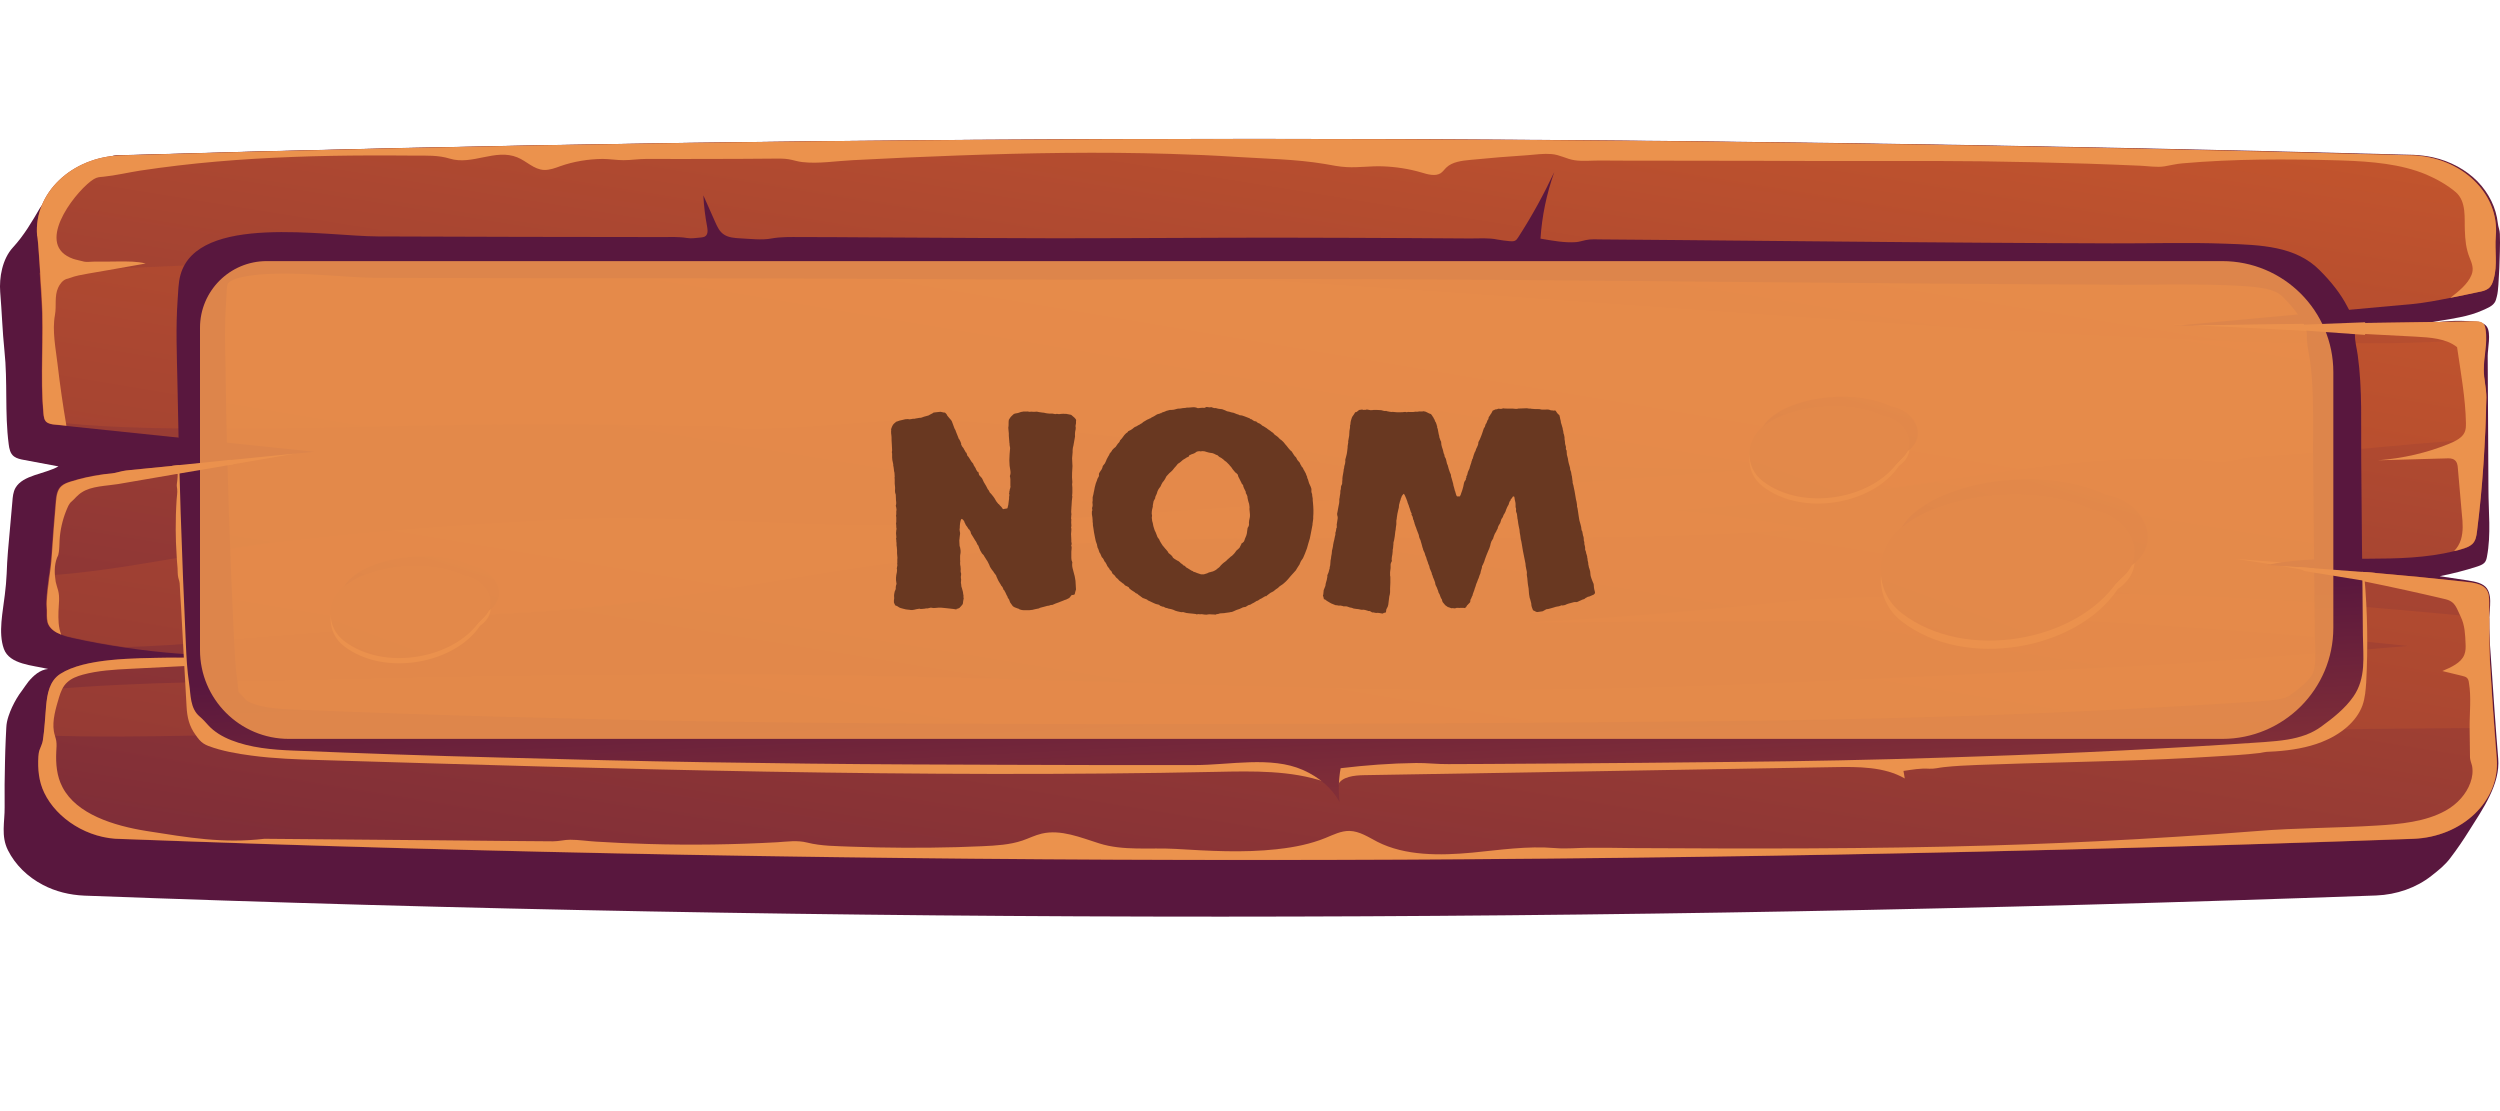<svg fill="none" height="100" viewBox="0 0 225 75" width="225" xmlns="http://www.w3.org/2000/svg" xmlns:xlink="http://www.w3.org/1999/xlink"><linearGradient id="a"><stop offset="0" stop-color="#cf5c2b"/><stop offset="1" stop-color="#59173e"/></linearGradient><linearGradient id="b" gradientUnits="userSpaceOnUse" x1="172.526" x2="142.992" xlink:href="#a" y1="-103.532" y2="-10.511"/><linearGradient id="c" gradientUnits="userSpaceOnUse" x1="128.036" x2="101.745" xlink:href="#a" y1="-30.926" y2="131.362"/><linearGradient id="d" gradientUnits="userSpaceOnUse" x1="127.458" x2="93.724" xlink:href="#a" y1="-25.929" y2="175.696"/><linearGradient id="e" gradientUnits="userSpaceOnUse" x1="118.329" x2="116.111" xlink:href="#a" y1="88.101" y2="44.141"/><linearGradient id="f" gradientUnits="userSpaceOnUse" x1="190.584" x2="181.148" xlink:href="#a" y1="16.564" y2="46.086"/><linearGradient id="g" gradientUnits="userSpaceOnUse" x1="232.5" x2="150.297" xlink:href="#a" y1="-64.933" y2="158.312"/><linearGradient id="h" gradientUnits="userSpaceOnUse" x1="170.889" x2="164.937" xlink:href="#a" y1="14.318" y2="32.939"/><linearGradient id="i" gradientUnits="userSpaceOnUse" x1="197.327" x2="145.477" xlink:href="#a" y1="-37.086" y2="103.724"/><linearGradient id="j" gradientUnits="userSpaceOnUse" x1="43.193" x2="37.241" xlink:href="#a" y1="28.686" y2="47.307"/><linearGradient id="k" gradientUnits="userSpaceOnUse" x1="69.631" x2="17.782" xlink:href="#a" y1="-22.718" y2="118.093"/><path d="m224.838 55.761c-.116-1.446-.232-2.892-.332-4.338-.099-1.517-.215-3.048-.315-4.565-.066-1.035-.166-2.141-.199-3.218-.033-.893.398-2.368-.166-3.176-.332-.482-1.062-.624-1.709-.723-.846-.128-1.692-.255-2.538-.383 1.144-.227 2.256-.51 3.351-.865.249-.085.498-.17.664-.34.149-.156.199-.369.232-.553.382-1.985.133-4.083.133-6.096-.017-2.041-.017-4.097-.033-6.138-.017-1.942-.017-3.898-.033-5.841 0-.638.315-2.041-.067-2.608-.299-.468-1.012-.44-1.559-.496-.565-.057-1.129-.057-1.693-.028-.846.043-1.676.156-2.505.269 1.095-.255 2.223-.383 3.318-.61.714-.142 1.41-.34 2.074-.638.398-.184.83-.34 1.062-.695.1-.142.133-.326.182-.496.1-.354.117-.723.15-1.092.066-1.006.116-2.013.133-3.034.016-.51.016-1.021 0-1.531 0-.326-.15-.638-.183-.978-.149-1.375-.796-2.694-1.825-3.757-1.029-1.049-2.439-1.815-3.999-2.169-.58-.128-1.161-.198-1.758-.227-70.151-1.885-138.907-1.956-206.171.028-.265.014-.547-.014-.813.043-.265.071-.531.156-.813.241-.548.17-1.095.34-1.626.567-1.029.425-1.991.992-2.655 1.786-.382.468-.647.992-.996 1.46-.183.241-.415.425-.564.68-.713 1.219-1.427 2.453-2.422 3.53-.962 1.049-1.244 2.722-1.145 4.012.149 1.758.199 3.53.382 5.288.299 2.793.017 5.586.382 8.407.05.397.133.851.481 1.106.249.184.581.255.896.312 1.029.199 2.074.383 3.103.581-1.278.709-3.186.765-3.866 1.928-.216.383-.249.808-.282 1.233-.116 1.503-.282 2.991-.398 4.48-.05.666-.1 1.347-.116 2.013-.033.638-.083 1.262-.166 1.9-.166 1.488-.614 3.417-.083 4.877.514 1.403 2.572 1.46 3.982 1.8-.747.071-1.311.595-1.759 1.12-.216.269-.382.539-.581.808-.183.241-.348.482-.498.737-.299.51-.548 1.035-.73 1.588-.116.369-.183.652-.199 1.035-.017.34-.033.68-.05 1.021-.033.68-.05 1.361-.066 2.042-.033 1.361-.05 2.722-.033 4.083.017 1.318-.348 2.594.299 3.884.647 1.29 1.759 2.396 3.152 3.119 1.128.595 2.406.907 3.733.964 67.645 2.538 136.418 2.509 206.253-.014 1.842-.071 3.617-.695 4.978-1.772.647-.51 1.228-.964 1.709-1.616.597-.78 1.145-1.588 1.659-2.41 1.261-1.999 2.837-4.225 2.638-6.535z" fill="url(#b)"/><path d="m217.173 63.006c-69.852 2.509-138.608 2.552-206.253.014-3.003 0-5.807-1.843-6.935-4.154-.498-1.035-.597-2.155-.531-3.261.017-.198.033-.383.1-.581.1-.298.265-.553.299-.865.017-.17.05-.312.066-.482.116-.879.149-1.772.232-2.651.05-.496.116-1.006.282-1.488.183-.553.481-1.049.996-1.389 2.223-1.432 6.587-1.403 9.822-1.46.63-.014 1.211-.028 1.742-.057 1.41-.071 2.821-.099 4.231-.099-3.352-.014-6.686-.255-9.988-.751-1.56-.227-3.119-.51-4.662-.851-.365-.071-.763-.184-1.112-.326-.481-.184-.896-.454-1.112-.851-.183-.34-.166-.737-.166-1.092.017-.354-.05-.723-.017-1.077.033-.765.149-1.503.232-2.254.083-.61.166-1.219.216-1.843.116-1.63.232-3.261.382-4.891.05-.496.116-1.035.514-1.375.249-.213.564-.312.879-.411.863-.269 1.742-.468 2.638-.596.465-.071.929-.071 1.327-.156.481-.128.846-.213 1.361-.255 4.928-.496 9.856-.978 14.8-1.474.581-.057 1.178-.113 1.775-.17-7.433-.766-14.883-1.56-22.316-2.325-.332-.043-.647-.071-.979-.099-.299-.028-.614-.071-.813-.255-.017-.014-.033-.028-.05-.043-.149-.17-.166-.369-.199-.581-.332-3.431.05-6.975-.183-10.448-.017-.199-.083-1.163-.149-2.268-.083-1.602-.216-3.431-.265-3.431-.315-3.813 3.103-7.102 7.582-7.23 67.247-1.999 136.003-1.928 206.103 0 4.497.128 7.948 3.431 7.599 7.273-.116 1.304.183 2.566-.199 3.884-.083.312-.199.624-.481.836-.249.184-.581.255-.896.312-.846.17-1.692.354-2.538.524-1.129.227-2.24.44-3.385.553-6.77.61-13.506 1.233-20.259 1.857-.182.014-.365.028-.547.043-.216.014-.432.043-.647.057.547-.014 1.078-.014 1.609-.014 8.462-.128 16.94-.241 25.419-.369.232 0 .498 0 .68.128.216.142.266.383.299.61.05.312.05.61.05.893-.017.921-.2 1.8-.2 2.736 0 .822.233 1.63.233 2.481-.017 1.219-.067 2.438-.116 3.672-.133 2.779-.365 5.6-.714 8.392-.05.411-.116.836-.431 1.134-.249.227-.614.354-.963.454-.215.071-.431.128-.663.17-4.978 1.219-10.42.255-15.53 1.006-.332.043-.68.099-.996.17-.116.014-.232.043-.332.071.415.028.83.043 1.245.085 5.591.34 11.166.822 16.724 1.432.647.071 1.377.17 1.759.624.299.34.299.808.299 1.233v1.403c0 1.418 0 2.835.083 4.253.099 1.871.232 3.743.381 5.628.067.921.133 1.843.216 2.75.299 3.799-3.103 7.074-7.549 7.244z" fill="url(#c)"/><path d="m223.76 23.297c-.017 1.219-.067 2.438-.116 3.672-2.871.227-5.675.411-8.429.68-.647.057-1.278.113-1.925.184-2.372.213-4.745.411-7.118.581-1.178.085-2.372.17-3.567.255-.763.057-1.443.312-2.173.383-1.029.099-2.157-.128-3.203-.184-1.161-.057-2.323-.085-3.484-.071-2.323.028-4.662.17-6.969.397-4.645.454-9.225 1.205-13.837 1.857-7.383 1.049-14.8 1.857-22.266 2.382 4.065.34 8.096.907 12.062 1.687-1.493.099-2.987.199-4.48.269-4.745.255-9.49.383-14.236.454-4.745.071-9.507.071-14.252.057-4.745 0-9.507-.014-14.252.014-4.746.043-9.491.128-14.236.312-2.373.099-4.745.213-7.101.369-.597.043-1.178.085-1.775.128-.713.057-1.41.227-2.14.298-5.658.567-11.316 1.276-16.907 2.212-8.694 1.46-17.438 2.892-26.282 3.402-1.593.085-3.202.17-4.795.255-7.616 1.304-15.845 1.574-23.311 2.353-2.539.269-5.127.411-7.715.496-1.56-.227-3.119-.51-4.662-.851-.365-.071-.763-.184-1.112-.326-.481-.184-.896-.454-1.112-.851-.183-.34-.166-.737-.166-1.092.017-.354-.05-.723-.017-1.077.033-.765.149-1.503.232-2.254 6.836-.482 13.854-2.169 20.425-2.991 8.445-1.035 17.056-1.645 25.568-2.056 9.64-.454 19.263.524 28.87.524 8.91 0 17.786-.666 26.646-1.276 17.273-1.191 34.511-2.424 51.75-3.7-3.749-.057-7.499-.142-11.249-.255-4.778-.142-9.557-.326-14.335-.539-1.112-.043-2.257-.17-3.352-.071-1.145.113-2.306.142-3.451.128-2.273-.028-4.546-.269-6.753-.737-1.294-.269-2.588-.624-3.899-.822-2.223-.326-4.496-.227-6.769-.255-8.445-.099-16.758-1.999-25.203-1.928-2.223.014-4.43.17-6.637.34-2.34.184-4.696.368-7.051.425-1.045.028-2.124.085-3.136-.113-.78-.156-1.676-.085-2.472-.099-1.427-.028-2.854-.057-4.281-.085-2.854-.057-5.708-.085-8.578-.099-10.834-.043-21.636.468-32.47.397-4.612-.028-9.325-.113-13.887-.68-.017-.014-.033-.028-.05-.043-.149-.17-.166-.368-.199-.581-.332-3.431.05-6.975-.183-10.448-.017-.198-.083-1.162-.149-2.268 5.525-.411 11.083-.51 16.608-.851 10.818-.68 21.636-.978 32.503-.936 21.52.085 42.989 1.262 64.443 2.651 21.47 1.389 42.89 3.105 64.36 4.409 10.851.652 21.718 1.063 32.586 1.063 3.186 0 6.405-.17 9.623-.369-.016.921-.199 1.8-.199 2.736.05.893.282 1.701.266 2.538zm.348 24.086c-.083-1.418-.083-2.835-.083-4.253-6.852-.638-13.721-1.29-20.607-1.701-11.813-.695-23.693-.581-35.523-.17-2.456.085-4.878.142-7.317.397-1.178.128-2.356.255-3.534.369-4.729.482-9.457.865-14.203 1.177-1.841.114-3.7.227-5.558.326 4.795-.028 9.59-.057 14.385-.085 4.795-.028 9.59-.057 14.385-.085 2.39-.014 4.795-.028 7.185-.043 1.194-.014 2.389-.014 3.6-.028.498 0 1.029.028 1.526-.071.299-.057.598-.156.896-.199 1.079-.142 2.273.043 3.352.099 1.195.057 2.373.113 3.567.17 2.373.128 4.762.269 7.135.411 3.749.241 7.483.51 11.216.794 4.081.312 8.13.723 12.195 1.148-9.225.751-18.434 1.531-27.675 1.97-21.271 1.007-42.542 2.268-63.846 1.9-21.005-.34-41.961-1.375-62.982-1.304-11.083.028-22.15.184-33.2.468-8.163.198-16.426.17-24.572.879-.166.468-.232.992-.282 1.488-.083.879-.116 1.772-.232 2.651 9.076.312 18.251-.213 27.31-.227 11.067-.014 22.134.071 33.2.298 20.972.425 41.927 1.418 62.883 1.73 21.337.326 42.624-.978 63.912-1.9 10.983-.468 22.034-.482 33.017-.581h.233c-.15-1.885-.282-3.743-.382-5.628z" fill="url(#d)"/><g fill="#eb924d"><path d="m5.262 42.52c-.017.709-.017 1.432.249 2.098-.481-.184-.896-.454-1.112-.851-.183-.34-.166-.737-.166-1.092.017-.354-.05-.723-.017-1.077.066-1.375.365-2.722.448-4.097.116-1.63.232-3.261.382-4.891.05-.496.116-1.035.514-1.375.249-.213.564-.312.879-.411.863-.269 1.742-.468 2.638-.595.415-.085.879-.085 1.278-.17.481-.128.846-.213 1.361-.255 4.928-.496 9.856-.978 14.8-1.474-5.293.921-10.585 1.815-15.895 2.736-1.029.17-2.406.17-3.269.751-.183.113-.332.255-.481.397-.133.128-.249.269-.398.397-.282.213-.382.553-.514.851-.348.865-.548 1.772-.597 2.679-.017.34-.017.695-.066 1.035-.017.085-.033.17-.05.255-.017.099-.083.17-.116.269-.265.695-.232 1.46-.116 2.169.05.255.149.51.216.766.166.61.05 1.262.033 1.885z"/><path d="m196.333 16.776c-.298-.014-.597-.028-.896-.043h1.427c-.166 0-.348.028-.531.043z"/><path d="m201.211 37.8c1.377.113 2.755.227 4.132.312-.332.043-.681.099-.996.17-1.062-.17-2.124-.34-3.136-.482z"/><path d="m221.487 36.056c.215-.737.166-1.503.083-2.254-.117-1.389-.249-2.793-.365-4.182-.017-.269-.067-.567-.316-.737-.199-.142-.481-.142-.73-.128-2.057.057-4.098.113-6.122.17 2.207-.17 4.397-.666 6.388-1.488.58-.241 1.178-.539 1.393-1.035.117-.255.117-.539.117-.822-.034-2.197-.482-4.65-.797-6.833-.962-.78-2.406-.879-3.733-.95-5.343-.284-10.702-.553-16.028-.837-1.277-.071-2.704-.113-4.065-.17 8.462-.128 16.941-.241 25.419-.369.232 0 .498 0 .68.128.216.142.266.383.299.61.182 1.248-.166 2.396-.166 3.629 0 .822.232 1.63.232 2.481-.083 3.941-.332 8.052-.846 12.064-.05.411-.116.836-.431 1.134-.249.227-.614.354-.963.454-.215.071-.431.128-.663.17.282-.284.497-.652.614-1.035z"/><path d="m3.769 14.395c-.033-.468-.332-5.685-.431-5.685-.315-3.813 3.103-7.102 7.582-7.23 67.247-1.999 136.003-1.928 206.103 0 4.497.128 7.948 3.431 7.599 7.273-.116 1.304.183 2.566-.199 3.884-.083.312-.199.624-.481.836-.249.184-.581.255-.896.312-.846.17-1.676.369-2.522.524.73-.567 1.576-1.233 1.908-2.056.233-.553.05-1.035-.166-1.559-.331-.822-.398-1.602-.431-2.467-.05-1.063.166-2.58-.813-3.431-.747-.638-1.726-1.191-2.655-1.588-2.306-.964-4.977-1.177-7.516-1.262-.132 0-.249-.014-.381-.014-4.679-.128-9.375-.142-14.054.269-.564.043-1.062.184-1.609.269-.68.113-1.493-.028-2.19-.057-1.593-.071-3.169-.128-4.762-.184-3.169-.099-6.355-.17-9.54-.213-2.39-.028-4.762-.028-7.151-.028-.747 0-1.51 0-2.257 0-1.443 0-2.887 0-4.347 0-2.008 0-4.015 0-6.023-.014-.099 0-.199 0-.282 0-3.186 0-6.355-.014-9.54-.014-1.593 0-3.186 0-4.762-.014-.73 0-1.543.085-2.257-.028-.73-.113-1.31-.496-2.073-.553-.697-.057-1.411.043-2.091.099-1.742.113-3.468.255-5.193.425-.78.071-1.643.184-2.157.68-.183.17-.316.383-.531.525-.481.298-1.162.099-1.726-.071-1.111-.326-2.289-.51-3.484-.553-1.078-.043-2.14.128-3.219.071-.68-.028-1.327-.17-1.991-.284-2.621-.439-5.359-.468-7.997-.638-1.958-.128-3.932-.213-5.907-.269-6.354-.198-12.726-.085-19.064.142-3.186.113-6.355.255-9.54.425-1.46.071-3.07.34-4.513.17-.415-.043-.813-.184-1.228-.255-.431-.071-.863-.057-1.311-.057-1.759.014-3.534.028-5.293.028-2.057.014-4.131 0-6.205 0-.697 0-1.377.113-2.057.113-.63 0-1.244-.113-1.875-.113-1.311.014-2.605.227-3.816.652-.465.17-.946.354-1.46.34-.929-.043-1.56-.794-2.406-1.134-1.991-.808-4.048.737-6.089.113-1.012-.312-2.041-.269-3.119-.269-1.361-.014-2.721-.014-4.082-.014-4.612.014-9.225.156-13.804.553-2.29.198-4.563.468-6.836.808-1.095.17-2.207.439-3.318.553-.315.028-.564.028-.863.213-1.361.808-5.094 5.33-2.422 6.918.166.099.348.184.548.255.282.099.581.142.879.227.299.099.68.028.996.028.763 0 1.526 0 2.273-.014.813 0 1.626-.014 2.389.184-1.726.312-3.451.61-5.177.907-.564.099-1.128.198-1.659.397-.083.043-.183.057-.282.085-.365.113-.63.496-.763.794-.348.78-.133 1.63-.282 2.438-.265 1.446.066 3.005.232 4.437.216 1.843.481 3.7.796 5.543-.332-.043-.647-.071-.979-.099-.315-.028-.647-.071-.863-.283-.149-.17-.166-.369-.199-.581-.332-3.459.05-7.003-.166-10.462z"/><path d="m224.705 55.761c-.232-2.793-.431-5.586-.597-8.378-.099-1.885-.083-3.771-.083-5.656 0-.425-.016-.879-.298-1.233-.382-.454-1.112-.553-1.759-.624-5.558-.61-11.133-1.092-16.725-1.432 4.978.822 10.121 1.871 14.85 2.991.929.227.995.836 1.377 1.588.365.751.398 1.602.431 2.41.017.34.017.68-.116 1.006-.282.723-1.178 1.12-1.974 1.46.597.142 1.194.283 1.808.44.15.043.299.071.399.17.116.099.165.269.182.425.232 1.347.05 2.764.066 4.125.017.879.017 1.758.034 2.637.016.241.116.468.182.723.1.51.033 1.035-.149 1.531-.365 1.021-1.178 1.928-2.223 2.509-1.809 1.006-4.065 1.219-6.222 1.347-3.601.227-7.218.199-10.802.496-1.194.085-2.372.184-3.567.269-2.373.17-4.762.312-7.134.454-4.497.255-9.01.454-13.506.581-10.652.312-21.321.284-31.989.227-1.278-.028-2.572-.028-3.85-.028-1.045 0-2.04.113-3.069.028-2.505-.213-4.994.17-7.483.411-2.904.269-6.023.298-8.528-.978-.797-.411-1.576-.95-2.506-.978-.763-.014-1.476.354-2.173.638-1.327.539-2.788.836-4.248.992-.033 0-.049 0-.083.014-3.102.34-6.089.156-9.191-.028-2.274-.128-4.663.198-6.836-.496-1.676-.525-3.434-1.276-5.16-.879-.614.142-1.161.425-1.742.624-1.128.383-2.373.454-3.584.51-.763.028-1.526.057-2.29.085-3.169.085-6.355.071-9.524-.043-1.327-.057-2.688-.043-3.982-.369-.896-.227-1.775-.085-2.704-.028-3.849.213-7.715.269-11.581.156-1.576-.043-3.152-.113-4.712-.213-.763-.043-1.56-.17-2.323-.17-.531 0-1.012.142-1.543.142-3.202-.014-6.388-.057-9.59-.085-5.459-.043-10.934-.099-16.393-.142-3.733.439-6.869-.114-10.569-.695-3.036-.482-6.338-1.531-7.599-3.941-.531-1.006-.614-2.126-.564-3.204.017-.326.05-.638 0-.964-.05-.298-.166-.567-.216-.865-.166-.978.183-2.112.465-3.062.149-.482.332-.992.747-1.361.365-.34.879-.539 1.394-.68 1.361-.369 2.804-.454 4.231-.525 2.057-.099 4.115-.213 6.172-.312.415-.014.83-.043 1.244-.057-.05-.17-.083-.34-.083-.524l.017-.071c-1.261-.028-2.522-.028-3.783-.043-3.252.057-7.599.043-9.822 1.46-.996.638-1.178 1.815-1.278 2.864-.1 1.035-.133 2.098-.299 3.133-.05.312-.199.567-.299.865-.066.199-.083.383-.1.581-.066 1.12.033 2.24.531 3.261 1.112 2.325 3.916 4.154 6.935 4.154 67.645 2.538 136.401 2.509 206.253-.014 4.446-.156 7.848-3.431 7.532-7.23z"/><path d="m15.814 35.163c0 .765.033 1.545.083 2.311.017.383.05.766.083 1.148.017.284 0 .596.066.865.066.227.133.425.133.666.033.652.066 1.318.116 1.97.066 1.318.149 2.623.216 3.941.1 1.687.182 3.36.282 5.047.05.936.232 1.744.813 2.538.116.156.216.312.348.454.216.241.481.411.813.539 1.211.454 2.588.695 3.899.865 2.024.269 4.065.34 6.106.397 26.895.808 53.824 1.63 80.736 1.063 3.286-.071 6.687-.142 9.74.907-1.394-2.127-4.762-2.438-7.616-2.495-29.898-.581-59.813-1.233-89.612-3.36-.813-.057-1.709-.142-2.29-.652-.415-.354-.581-.865-.714-1.347-1.526-5.259-1.825-10.774-.896-16.133.05-.326.166-.68.149-1.006-.017-.34-.066-.68-.066-1.035-.017-.709.017-1.432.1-2.141-.116-.17-.398-.17-.614-.142-.564.057-1.128.099-1.709.156.033.468 0 .907-.066 1.375-.017.156.017.269.033.425.033.312-.033.638-.05.936-.033.454-.05.921-.066 1.375 0 .44-.017.893-.017 1.333z"/><path d="m120.426 58.129c.332-.723 1.443-.851 2.356-.865 7.25-.128 14.484-.241 21.735-.368 6.836-.114 13.688-.227 20.524-.354 2.207-.043 4.563-.043 6.388 1.021-.033-.227-.083-.454-.116-.68.78-.113 1.526-.255 2.323-.199.431.028.879-.099 1.311-.142 1.012-.113 2.04-.156 3.052-.198 5.625-.213 11.266-.284 16.908-.525 1.426-.057 2.837-.142 4.264-.227 1.41-.085 2.837-.156 4.231-.326.199-.028.381-.085.58-.099.266-.014.531-.028.797-.043 1.427-.099 2.87-.326 4.197-.851 1.66-.652 3.12-1.815 3.651-3.303.232-.666.282-1.361.331-2.056.166-3.175.117-6.365-.165-9.527-.183-.156-.648.128-.714.354-.68 2.311-1.195 4.65-1.526 7.003-.199 1.403-.365 2.892-1.377 3.998-1.112 1.205-2.97 1.687-4.729 2.027-9.341 1.843-18.998 2.027-28.571 2.197-8.927.156-17.853.326-26.763.482-7.433-.213-15.049.794-22.432.114-2.074-.199-4.165-.51-6.239-.255-.149.014-.315.043-.431.142-.083.071-.1.17-.133.269-.249.737.15 1.673.548 2.41z"/></g><path d="m212.66 44.675c-.017-2.693-.05-5.387-.083-8.095-.017-2.594-.05-5.174-.067-7.769-.033-3.119.117-6.266-.315-9.357-.083-.61-.265-1.233-.249-1.843.017-.921-.199-1.63-.68-2.509-.614-1.191-1.493-2.282-2.489-3.275-2.157-2.183-5.259-2.282-8.495-2.396-3.401-.128-6.786-.014-10.171-.028-3.782-.014-7.582-.028-11.365-.057-4.612-.028-9.208-.071-13.821-.113-4.612-.043-9.225-.085-13.838-.128-2.306-.014-4.612-.043-6.918-.057-.481 0-.979-.043-1.444.057-.298.057-.564.156-.863.184-1.028.085-2.206-.142-3.218-.312.132-2.027.547-4.04 1.244-5.997-.946 2.013-2.024 3.984-3.252 5.883-.083.128-.166.255-.315.312-.15.057-.332.043-.481.028-.349-.043-.714-.071-1.062-.142-.797-.17-1.643-.099-2.472-.099-3.568-.028-7.118-.043-10.686-.057-7.001-.028-14.003-.014-20.988.028-7.5.043-14.999-.043-22.515-.071-2.041-.014-4.082-.028-6.106-.028-.879 0-1.726-.028-2.572.128-.879.17-1.958.028-2.854-.014-.498-.028-1.029-.071-1.427-.34-.398-.255-.581-.666-.763-1.063-.365-.822-.73-1.644-1.095-2.467.05.964.166 1.914.348 2.864.05.312.083.709-.249.865-.1.043-.232.057-.348.071-.398.028-.813.113-1.211.043-.763-.128-1.526-.085-2.306-.085-8.528 0-17.023-.028-25.518-.057-4.762-.014-16.21-2.084-17.77 3.445-.216.765-.199 1.559-.265 2.353-.166 2.382-.066 4.777-.017 7.173.133 7.896.398 15.793.763 23.675.05 1.205.116 2.424.299 3.629.149.95.066 2.197.946 2.934.299.255.514.496.78.794.531.581 1.261 1.021 2.057 1.333 1.709.68 3.683.865 5.575.936 6.172.255 12.328.468 18.483.624 6.205.17 12.394.326 18.599.425s12.394.17 18.599.199c5.625.028 11.249.043 16.874.057h8.612c3.102 0 6.852-.822 9.706.439 1.427.624 2.621 1.63 3.302 2.878-.117-1.007-.083-2.027.099-3.034 2.257-.269 4.513-.44 6.786-.468.979-.014 1.925.113 2.904.099 1.145 0 2.306-.014 3.451-.014 4.612-.028 9.225-.057 13.837-.099 2.854-.028 5.708-.057 8.578-.085 6.206-.057 12.394-.184 18.6-.383 1.111-.043 2.24-.071 3.351-.113 8.545-.284 17.09-.709 25.618-1.29.73-.057 1.427-.113 2.107-.227 1.095-.184 2.124-.51 3.02-1.163 1.095-.794 2.157-1.645 2.887-2.693 1.178-1.687.879-3.615.863-5.529zm-4.629 3.658c-.448.638-1.278 1.276-1.958 1.758-.166.113-.415.255-1.062.354-.481.085-1.045.128-1.609.17-8.18.553-16.742.978-25.436 1.29-1.111.043-2.206.071-3.318.099-6.504.199-12.544.326-18.483.383-17.638.184-35.009.283-51.667.283-7.467 0-14.933-.014-22.416-.057-6.139-.043-12.394-.099-18.533-.199-6.139-.099-12.377-.241-18.533-.411s-12.361-.383-18.433-.638c-1.344-.043-2.87-.156-3.949-.581-.266-.113-.398-.199-.431-.227-.199-.227-.448-.496-.73-.78-.017-.142-.033-.298-.05-.425-.033-.255-.05-.496-.083-.737-.149-1.021-.199-2.07-.265-3.332-.382-7.797-.647-15.736-.763-23.576l-.017-1.333c-.05-1.942-.083-3.771.05-5.571.017-.199.017-.411.033-.638.017-.44.033-.837.1-1.063.149-.482 1.742-.978 5.044-.978 1.626 0 3.368.114 4.895.213 1.311.099 2.555.17 3.617.17 7.582.028 15.181.043 22.781.043h4.264c5.674 0 11.349.014 17.04.043l5.475.028c3.999.028 8.014.043 12.012.043 1.676 0 3.368 0 5.077-.014 4.231-.028 8.446-.043 12.677-.043 14.318 0 28.919.142 43.022.269 11.067.099 22.532.199 33.748.241l.548.014c.995 0 1.957-.014 2.953-.014.962-.014 1.925-.014 2.87-.014 1.394 0 2.555.014 3.601.057h.116c3.036.128 4.447.255 5.276 1.092.846.851 1.427 1.63 1.825 2.382.299.581.299.737.299.964-.017.737.116 1.375.199 1.885.017.142.05.312.083.454.299 2.155.282 4.366.282 6.72-.017.737-.017 1.474 0 2.212l.149 15.821c.017.354.017.68.034 1.007.016 1.12.049 2.112-.332 2.637z" fill="url(#e)"/><g fill="#eb924d"><path d="m15.897 30.159 5.077-.865-.216-.411-5.26.539z"/><path d="m206.969 17.215 5.89.425v-1.134l-6.371.241z"/><path d="m207.384 38.891 6.52 1.063-.133-.893-7.001-.524z"/><path d="m188.32 34.128c-4.961-2.368-13.208-1.645-17.14 1.545-2.472 2.013-2.605 5.77 0 7.769 5.724 4.409 15.779 2.523 19.413-2.92.066-.057.132-.113.215-.156 2.771-2.141.797-5.699-2.488-6.238z"/></g><path d="m189.498 32.044c-4.961-2.368-13.208-1.645-17.14 1.545-2.472 2.013-2.605 5.77 0 7.769 5.724 4.409 15.779 2.523 19.413-2.92.066-.057.132-.113.215-.156 2.771-2.141.797-5.699-2.488-6.238z" fill="url(#f)"/><path d="m188.32 33.391c-4.961-2.368-13.208-1.645-17.14 1.545-2.472 2.013-2.605 5.77 0 7.769 5.724 4.409 15.779 2.523 19.413-2.92.066-.057.132-.113.215-.156 2.771-2.141.797-5.699-2.488-6.238z" fill="url(#g)"/><path d="m169.455 25.395c-3.136-1.503-8.329-1.035-10.802.978-1.559 1.262-1.642 3.643 0 4.905 3.617 2.779 9.955 1.588 12.245-1.843.05-.028.083-.071.133-.099 1.742-1.361.498-3.601-1.576-3.941z" fill="#eb924d"/><path d="m170.201 24.091c-3.136-1.503-8.329-1.035-10.801.978-1.56 1.262-1.643 3.643 0 4.905 3.617 2.779 9.955 1.588 12.245-1.843.05-.028.083-.071.133-.099 1.742-1.375.497-3.615-1.577-3.941z" fill="url(#h)"/><path d="m169.455 24.927c-3.136-1.503-8.329-1.035-10.802.978-1.559 1.276-1.642 3.643 0 4.905 3.617 2.779 9.955 1.588 12.245-1.843.05-.028.083-.071.133-.099 1.742-1.361.498-3.601-1.576-3.941z" fill="url(#i)"/><path d="m41.764 39.77c-3.136-1.503-8.329-1.035-10.801.978-1.56 1.262-1.643 3.643 0 4.905 3.617 2.779 9.955 1.588 12.245-1.843.05-.028.083-.071.133-.099 1.742-1.361.498-3.601-1.576-3.941z" fill="#eb924d"/><path d="m42.511 38.452c-3.136-1.503-8.329-1.035-10.801.978-1.56 1.276-1.643 3.643 0 4.905 3.617 2.779 9.955 1.588 12.245-1.843.05-.028.083-.071.133-.099 1.742-1.361.498-3.601-1.576-3.941z" fill="url(#j)"/><path d="m41.764 39.302c-3.136-1.503-8.329-1.035-10.801.978-1.56 1.276-1.643 3.643 0 4.905 3.617 2.779 9.955 1.588 12.245-1.843.05-.028.083-.071.133-.099 1.742-1.361.498-3.601-1.576-3.941z" fill="url(#k)"/><path d="m18 17c0-3.314 2.686-6 6-6h176c5.523 0 10 4.477 10 10v23c0 5.523-4.477 10-10 10h-174c-4.418 0-8-3.582-8-8z" fill="#eb924d" opacity=".9"/><path d="m96.723 40.992c-.031.016-.07.031-.117.047-.031.016-.078.016-.141 0-.031.031-.07.078-.117.141-.031.047-.07.094-.117.141-.109.062-.203.109-.281.141-.078.016-.164.047-.258.094-.188.078-.289.117-.305.117s-.031.008-.047.023c-.156.047-.266.086-.328.117-.047.016-.102.039-.164.07-.094.047-.156.07-.188.07-.031-.016-.062-.016-.094 0-.109.047-.195.07-.258.07-.047 0-.086.008-.117.024-.141.047-.227.07-.258.07-.031 0-.062.008-.094.023-.141.047-.227.07-.258.07-.016.016-.039.031-.07.047l-.351.07c-.062.016-.125.031-.188.047-.047.016-.102.023-.164.023-.078.016-.172.024-.281.024-.094 0-.18 0-.258 0-.156 0-.266-.008-.328-.024-.141-.031-.219-.062-.234-.094-.016-.016-.039-.024-.07-.024-.25-.078-.414-.156-.492-.234-.109-.141-.188-.25-.234-.328-.031-.094-.062-.18-.094-.258-.062-.094-.102-.148-.117-.164 0-.031-.008-.062-.023-.094-.031-.047-.062-.102-.094-.164-.031-.078-.062-.148-.094-.211-.047-.078-.078-.133-.094-.164 0-.047-.023-.07-.07-.07-.062-.203-.133-.328-.211-.375-.031-.078-.07-.148-.117-.211-.047-.078-.094-.156-.141-.234-.078-.188-.133-.305-.164-.351-.016-.047-.031-.094-.047-.141l-.164-.211c-.094-.156-.148-.234-.164-.234 0 0-.008-.008-.023-.023-.078-.125-.125-.195-.141-.211 0-.016-.016-.039-.047-.07-.062-.172-.102-.266-.117-.281-.031-.078-.07-.156-.117-.234-.094-.125-.141-.195-.141-.211s-.008-.031-.024-.047c-.031-.047-.062-.094-.094-.141-.031-.047-.062-.102-.094-.164-.047-.047-.094-.094-.141-.141-.031-.062-.062-.117-.094-.164-.016-.031-.039-.07-.07-.117-.016-.062-.039-.117-.07-.164-.031-.078-.062-.164-.094-.258-.031-.031-.062-.07-.094-.117-.016-.047-.031-.086-.047-.117-.062-.125-.109-.203-.141-.234-.062-.094-.109-.172-.141-.234-.125-.203-.203-.328-.234-.375-.016-.047-.031-.109-.047-.187-.078-.109-.117-.172-.117-.188 0-.016-.016-.023-.047-.023-.109-.188-.195-.312-.258-.375-.062-.156-.102-.234-.117-.234 0 0 0-.016 0-.047-.078-.156-.164-.25-.258-.281-.047.031-.078.086-.094.164-.016.062-.031.133-.047.211l-.024.258c0 .172-.008.266-.023.281v.07c0 .047.008.102.023.164.016.047.024.109.024.187 0 .063-.008.125-.024.188-.016.062-.023.125-.023.187 0 .078-.008.141-.024.188v.094l.024.445c.016.047.031.094.047.141.016.047.023.094.023.141.016.062.023.141.023.234 0 .094-.008.164-.023.211 0 .047-.008.102-.023.164v.188.188c.016.078.016.156 0 .234 0 .141.008.234.023.281.016.047.023.109.023.188.016.078.016.164 0 .258 0 .094.016.18.047.258 0 .141-.008.219-.023.234v.023.141c.016.047.023.094.023.141-.016.156-.023.258-.023.305.016.031.023.062.023.094.016.094.023.172.023.234.016.047.031.094.047.141l.094.351c.016.172.031.266.047.281v.234c.016 0 .024.008.024.023-.047.234-.07.383-.07.445 0 .047-.016.094-.047.141-.125.156-.195.234-.211.234-.016 0-.024.016-.024.047-.125.078-.211.109-.258.094-.031 0-.047.024-.047.07l-.281-.047c-.219-.031-.43-.055-.633-.07-.188-.016-.344-.031-.469-.047-.078 0-.156 0-.234 0-.062 0-.141.008-.234.023-.156.016-.258.016-.305 0-.047-.016-.094-.023-.141-.023-.031 0-.07.008-.117.023-.047.016-.109.031-.188.047-.078-.016-.164-.008-.258.023-.094.016-.18.024-.258.024-.078.016-.148.008-.211-.024-.219.031-.375.063-.469.094-.156.031-.266.039-.328.023-.047-.016-.094-.023-.141-.023-.094 0-.156-.008-.188-.023-.016 0-.039 0-.07 0l-.281-.07c-.188-.047-.289-.078-.305-.094 0 0-.016-.008-.047-.023-.109-.078-.188-.125-.234-.141-.031 0-.07-.016-.117-.047-.016-.047-.039-.094-.07-.141-.016-.047-.031-.086-.047-.117 0-.063 0-.125 0-.188.016-.062.024-.125.024-.187-.016-.188-.016-.313 0-.375.016-.078.031-.156.047-.234.062-.125.094-.211.094-.258 0-.062 0-.109 0-.141.016-.125.039-.219.07-.281-.031-.156-.047-.266-.047-.328 0-.078 0-.156 0-.234.016-.078.024-.156.024-.234.047-.188.07-.344.07-.469 0-.047-.008-.086-.024-.117 0-.047.008-.094.024-.141.031-.125.039-.203.023-.234-.016-.031-.016-.07 0-.117 0-.172 0-.289 0-.352.016-.062.016-.148 0-.258l-.023-.281c0-.094 0-.188 0-.281 0-.094-.008-.188-.024-.281 0-.047-.008-.094-.023-.141 0-.062 0-.133 0-.211-.016-.062-.023-.125-.023-.188.016-.062.008-.125-.024-.188.031-.078.039-.156.024-.234-.016-.094-.024-.188-.024-.281 0-.094.008-.18.024-.258.031-.094.031-.18 0-.258 0-.188-.008-.305-.024-.352 0-.047.008-.094.024-.141v-.422c-.016-.047-.024-.094-.024-.141.016-.047.024-.109.024-.188 0-.141 0-.219 0-.234.016-.031.023-.062.023-.094-.016-.188-.039-.312-.07-.375.047-.125.055-.281.023-.469l-.023-.539c-.047-.109-.07-.219-.07-.328.016-.219.016-.359 0-.422-.016-.078-.024-.156-.024-.234v-.375c-.016-.156-.016-.242 0-.258l-.023-.351c-.031-.109-.047-.195-.047-.258s-.008-.125-.023-.188c-.031-.141-.047-.227-.047-.258.016-.031.016-.063 0-.094-.062-.25-.094-.438-.094-.562s0-.242 0-.352c-.016-.047-.024-.094-.024-.141.016-.062.024-.117.024-.164-.016-.203-.024-.367-.024-.492s-.008-.25-.023-.375c0-.266-.008-.438-.023-.516-.016-.078-.024-.18-.024-.305.016-.094.016-.156 0-.188 0-.031.008-.062.024-.094.078-.234.172-.391.281-.469.109-.109.195-.164.258-.164.062-.016.125-.039.188-.07l.305-.07c.141-.047.289-.07.445-.07.062 0 .117.008.164.023.047 0 .102-.008.164-.023.125-.031.203-.039.234-.024.047 0 .086-.008.117-.023l.422-.07c.031.016.086.008.164-.024.078-.031.141-.055.188-.07.125-.031.211-.055.258-.07.062-.016.117-.031.164-.047.062-.031.117-.062.164-.094.172-.078.266-.133.281-.164.203-.016.336-.031.399-.047.078-.016.156-.023.234-.023.172.047.274.07.305.07.047-.016.086-.008.117.023.094.078.156.164.188.258.031.047.07.094.117.141s.086.094.117.141c.078.078.133.148.164.211.078.188.117.289.117.305 0 .016.008.039.024.07.047.109.07.172.07.188 0 .016.008.039.023.07.094.156.141.258.141.305.016.047.031.086.047.117.047.125.078.203.094.234.016.031.031.07.047.117.047.109.07.172.07.188.016 0 .031.016.047.047.078.141.125.242.141.305.031.047.039.102.023.164.031.031.055.078.07.141.031.047.062.086.094.117.062.078.094.133.094.164.016.016.031.039.047.07.078.141.117.211.117.211.016 0 .031.008.047.023.016.031.031.07.047.117.016.047.031.102.047.164.062.047.109.102.141.164.031.062.07.125.117.188.031.062.07.125.117.188.047.047.094.102.141.164.031.109.078.203.141.281s.109.172.141.281c.031.031.055.07.07.117.016.047.055.07.117.07.047.156.07.25.07.281.016.016.039.039.07.07.031.047.062.086.094.117.047.031.086.078.117.141.078.188.125.289.141.305l.211.352c.078.141.125.234.141.281.031.047.062.086.094.117.031.078.062.141.094.188.031.031.07.07.117.117.156.188.258.32.305.399.047.078.102.172.164.281.109.141.172.219.188.234.016 0 .031.008.047.023.031.031.062.07.094.117.047.047.094.094.141.141.031.062.07.117.117.164.047.031.086.031.117 0 .141-.016.234-.031.281-.047.031-.047.047-.094.047-.141.016-.062.031-.125.047-.188.016-.078.023-.141.023-.188.016-.062.024-.125.024-.188.016-.062.023-.117.023-.164 0-.062 0-.117 0-.164.031-.141.039-.219.023-.234-.016-.016-.023-.039-.023-.07.031-.109.039-.172.023-.188 0-.016.008-.039.024-.07 0-.047.008-.094.023-.141.031-.062.047-.117.047-.164.016-.047.016-.094 0-.141 0-.047 0-.094 0-.141v-.445c-.016-.156-.031-.25-.047-.281.062-.156.078-.32.047-.492-.031-.172-.055-.32-.07-.445-.016-.188-.024-.352-.024-.492 0-.156.008-.336.024-.539.016-.094.023-.188.023-.281.016-.094.024-.188.024-.281 0-.047-.016-.133-.047-.258 0-.141-.008-.219-.024-.234 0-.016 0-.031 0-.047-.016-.094-.023-.187-.023-.281s-.008-.188-.023-.281c0-.078 0-.148 0-.211 0-.078-.008-.156-.024-.234-.016-.141-.023-.234-.023-.281.016-.062.023-.117.023-.164 0-.297.008-.476.024-.539.094-.156.156-.25.188-.281.031-.031.062-.062.094-.094.125-.125.195-.18.211-.164.016.016.023.008.023-.023.141-.031.227-.047.258-.047.031 0 .062-.008.094-.024.172-.062.273-.094.305-.094.047 0 .086-.008.117-.023h.281c.078-.016.172-.008.281.023.188-.016.297-.016.328 0h.117c.188-.016.289-.016.305 0 .031.016.062.023.094.023.125.016.234.031.328.047.094 0 .188.016.281.047.047.016.094.023.141.023.062 0 .133.008.211.024h.281c.141.031.227.047.258.047.031-.016.07-.023.117-.023.078 0 .141.008.188.023.062 0 .133-.008.211-.023.172-.016.281-.016.328 0h.141c.203.047.32.07.351.07.047 0 .086.016.117.047.203.156.336.289.398.398.016.047.016.102 0 .164v.164c-.031.125-.047.211-.047.258.016.047.023.102.023.164 0 .094-.016.195-.047.305-.016.094-.023.195-.023.305.016.094.008.203-.023.328-.031.125-.047.211-.047.258-.031.203-.055.336-.07.399-.016.047-.031.109-.047.188s-.023.148-.023.211v.188c-.016.172-.031.352-.047.539 0 .172.008.344.023.516.016.125.016.258 0 .398-.016.125-.023.25-.023.375-.016.312-.008.602.023.867 0 .062-.008.133-.023.211 0 .078.008.164.023.258v.492c-.016.172-.023.266-.023.281.016.016.023.031.023.047-.016.125-.031.258-.047.398-.016.141-.023.274-.023.399-.016.156-.023.25-.023.281.016.016.016.031 0 .047-.016.219-.016.351 0 .398.016.047.016.094 0 .141-.016.187-.024.297-.024.328.016.016.024.039.024.07-.016.219-.016.375 0 .469.016.094.008.18-.024.258.031.078.039.172.024.281-.016.094-.024.195-.024.305l.024.516v.234c.016 0 .023.016.023.047.016.109.008.172-.023.188-.016.016-.016.039 0 .07.031.094.039.188.023.281 0 .078-.008.164-.023.258v.562c.016.078.023.148.023.211.016.062.039.125.07.188-.031.172-.023.351.024.539.047.188.094.367.141.539.031.094.055.195.07.305.016.094.031.188.047.281 0 .141.008.274.023.399s.023.25.023.375c-.016.078-.039.156-.07.234-.016.063-.031.133-.047.211zm11.062-16.758c.11 0 .203-.008.281-.024.094-.016.204-.016.329 0 .14-.078.234-.102.281-.07.109.016.179.024.211.024.047-.016.086-.024.117-.024.172.062.281.094.328.094.047-.016.086-.016.117 0 .156.047.266.07.328.07.078 0 .149.008.211.023.219.078.367.141.446.188.109.016.187.031.234.047s.094.031.141.047c.156.031.234.047.234.047.016 0 .031.008.047.024.062.031.14.062.234.094.094.016.172.047.235.094.078 0 .148.008.211.023.062.016.132.039.21.07.219.094.36.148.422.164.063.016.11.047.141.094.078 0 .156.039.234.117.078.062.172.094.282.094.078.094.179.156.304.188.141.094.211.148.211.164.031.031.071.055.117.07.047.016.086.039.118.07.14.078.242.148.304.211.172.109.282.188.328.234.047.031.094.062.141.094.047.062.094.117.141.164.047.031.093.062.14.094.157.109.227.172.211.187 0 0 .008.008.024.024.14.125.218.188.234.188.141.125.219.203.234.234.11.141.172.219.188.234.016 0 .031.016.047.047.062.094.117.164.164.211.125.156.219.25.281.281.094.141.164.25.211.328s.109.148.188.211c.078.156.117.234.117.234l.187.211c.031.031.055.078.071.141.015.047.039.086.07.117.031.062.055.109.07.141.031.031.063.062.094.094.062.141.094.211.094.211.015 0 .023.008.023.023.078.141.133.242.164.305.016.078.039.141.07.188.032.047.047.109.047.188.047.078.078.156.094.234s.039.156.07.234c.079.156.118.242.118.258.015.016.023.031.023.047.063.141.086.242.07.305v.187c.063.172.086.266.071.281v.047c.047.203.062.344.047.422 0 .063.007.133.023.211.047.484.055.898.023 1.242v.188c0 .047-.007.109-.023.188-.031.188-.047.297-.047.328.016.016.016.039 0 .07-.062.312-.109.555-.141.727-.031.156-.062.312-.093.469-.047.156-.094.312-.141.469-.047.141-.086.281-.117.422-.094.25-.156.414-.188.492-.078.188-.125.297-.14.328-.016.031-.031.062-.047.094l-.164.234c-.078.156-.117.242-.117.258.015 0 .015.008 0 .023-.11.156-.18.266-.211.328-.094.156-.141.234-.141.234-.203.234-.351.399-.445.492-.078.094-.164.195-.258.305-.141.156-.242.258-.305.305-.062.047-.117.094-.164.141-.062.031-.156.094-.281.188-.094.109-.211.203-.352.281-.156.141-.265.219-.328.234-.047.016-.093.039-.14.07-.141.109-.235.18-.282.211-.031.016-.062.047-.093.094-.047-.016-.094-.008-.141.024-.047.031-.086.055-.117.07-.172.109-.274.164-.305.164-.015 0-.039.016-.07.047-.094.078-.164.117-.211.117-.031 0-.063.016-.094.047-.062.031-.125.07-.187.117-.063.031-.125.062-.188.094-.062.047-.117.078-.164.094-.047 0-.101.016-.164.047-.109.062-.172.102-.187.117 0 .016-.016.023-.047.023-.157.031-.243.047-.258.047 0 .016-.008.023-.024.023-.171.078-.257.117-.257.117-.11.031-.204.062-.282.094-.172.078-.257.117-.257.117-.094.047-.172.07-.235.07-.047 0-.086.008-.117.024-.172.031-.289.047-.352.047-.046.016-.093.024-.14.024-.188.016-.313.023-.375.023-.047.016-.094.031-.141.047-.156.016-.242.039-.258.07-.078-.016-.179-.023-.304-.023-.203-.016-.328-.016-.375 0-.047.016-.094.023-.141.023-.125 0-.266-.016-.422-.047-.109.016-.195.016-.258 0-.047-.016-.109-.008-.187.024-.063-.031-.125-.047-.188-.047-.047 0-.109-.008-.187-.023l-.258-.024c-.234-.016-.406-.047-.516-.094-.031-.016-.07-.024-.117-.024-.047.016-.109.016-.187 0-.235-.047-.391-.086-.469-.117-.063-.031-.133-.063-.211-.094-.125-.047-.258-.078-.398-.094-.11-.047-.172-.07-.188-.07-.016.016-.039.016-.07 0-.141-.078-.219-.117-.235-.117-.015.016-.039.016-.07 0-.141-.047-.219-.078-.234-.094-.016-.031-.039-.055-.071-.07-.14-.031-.234-.055-.281-.07s-.086-.031-.117-.047c-.141-.062-.227-.102-.258-.117-.015-.016-.047-.031-.094-.047-.14-.062-.226-.102-.257-.117-.032-.031-.055-.055-.071-.07-.172-.062-.273-.102-.304-.117-.032-.016-.063-.024-.094-.024-.031-.047-.07-.078-.117-.094-.047-.031-.086-.062-.118-.094-.046-.031-.093-.062-.14-.094-.031-.031-.063-.062-.094-.094-.094-.047-.148-.07-.164-.07-.016-.016-.039-.039-.07-.07-.157-.109-.242-.164-.258-.164-.016-.016-.039-.031-.07-.047-.141-.094-.211-.172-.211-.234-.157-.094-.25-.141-.282-.141-.031-.016-.054-.031-.07-.047-.109-.125-.172-.18-.187-.164-.016 0-.024-.008-.024-.023-.109-.094-.18-.148-.211-.164s-.062-.039-.094-.07c-.093-.125-.171-.203-.234-.234-.031-.031-.062-.062-.094-.094-.015-.047-.039-.086-.07-.117-.094-.078-.164-.141-.211-.188-.031-.062-.062-.133-.094-.211-.109-.094-.164-.148-.164-.164 0-.031-.016-.062-.047-.094-.078-.109-.133-.18-.164-.211-.016-.047-.031-.086-.047-.117-.062-.125-.102-.195-.117-.211s-.039-.039-.07-.07c-.078-.172-.133-.274-.164-.305-.031-.031-.062-.062-.094-.094-.078-.188-.125-.297-.141-.328-.016-.031-.039-.062-.07-.094-.031-.078-.055-.148-.07-.211-.016-.078-.047-.148-.094-.211-.031-.109-.047-.18-.047-.211 0-.047-.008-.086-.024-.117-.031-.078-.062-.164-.094-.258-.031-.109-.055-.219-.07-.328-.047-.25-.078-.414-.094-.492-.016-.094-.031-.203-.047-.328-.031-.156-.047-.25-.047-.281 0-.156-.008-.258-.024-.305 0-.047 0-.086 0-.117-.016-.234-.031-.383-.047-.445-.016-.062-.024-.141-.024-.234 0-.156.008-.234.024-.234.031-.016.039-.031.023-.047-.031-.078-.039-.148-.023-.211.031-.078.047-.156.047-.234-.016-.125-.023-.211-.023-.258.016-.047.023-.094.023-.141v-.305c.062-.234.094-.375.094-.422.016-.062.031-.133.047-.211l.047-.258c.047-.203.078-.32.094-.352.078-.188.117-.289.117-.305 0-.031.008-.062.023-.094.062-.125.102-.195.117-.211.016-.016.023-.039.023-.07.016-.047.016-.094 0-.141 0-.047.016-.094.047-.141.094-.156.156-.25.188-.281.062-.125.094-.203.094-.234 0-.031.008-.062.023-.094.031-.031.062-.07.094-.117.031-.047.062-.086.094-.117.078-.156.133-.281.164-.375.047-.094.094-.18.141-.258.078-.109.109-.172.094-.188 0-.016.008-.031.024-.047.109-.141.172-.219.188-.234.015-.031.031-.062.047-.094.109-.125.211-.219.304-.281.11-.172.18-.274.211-.305.032-.031.063-.062.094-.094.047-.047.078-.109.094-.188.14-.141.226-.242.258-.305.046-.062.093-.125.14-.188.11-.125.188-.195.235-.211.046-.016.078-.055.093-.117l.235-.117c.109-.062.195-.125.258-.188.062-.062.148-.109.257-.141.172-.109.258-.156.258-.141.078-.062.125-.094.141-.094.031-.016.062-.031.094-.047.093-.094.179-.156.257-.188.141-.094.219-.141.235-.141.015 0 .039-.008.07-.023.109-.062.18-.094.211-.094.031-.016.062-.039.094-.07.172-.078.289-.141.351-.188.063-.047.133-.086.211-.117.141-.031.219-.055.235-.07.015-.031.039-.031.07 0 .031-.062.078-.094.141-.094.062-.016.132-.039.21-.07.079-.047.133-.07.165-.07.031 0 .062-.008.093-.024.125-.047.227-.062.305-.047.078 0 .156-.008.234-.023.141-.031.227-.055.258-.07s.063-.024.094-.024c.156 0 .258-.008.305-.023.046-.016.086-.023.117-.023.172-.016.265-.024.281-.024.031-.016.063-.023.094-.023.203 0 .344-.008.422-.023.234-.031.422-.008.562.07zm.445 3.867c-.156.031-.25.031-.281 0-.14.016-.234.039-.281.07-.047.031-.086.062-.117.094-.125.062-.227.102-.305.117-.047.031-.101.055-.164.07-.047.016-.078.062-.094.141-.156.062-.258.117-.304.164-.141.094-.219.141-.235.141 0 0-.008.008-.023.024-.094.078-.156.133-.188.164-.031.031-.062.055-.093.07-.11.063-.172.109-.188.141 0 .016-.008.031-.023.047-.079.078-.125.133-.141.164-.016.016-.039.039-.07.07l-.188.234c-.047.047-.094.094-.14.141-.047.047-.102.094-.165.141l-.257.281c-.078.141-.118.219-.118.234-.109.172-.171.258-.187.258 0 0-.008.008-.023.023-.094.156-.157.281-.188.375-.078.109-.141.195-.187.258-.032.062-.063.125-.094.188-.047.141-.071.219-.071.234s-.007.031-.023.047c-.078.156-.117.25-.117.281.015.016.015.039 0 .07-.078.156-.125.242-.141.258-.031.203-.054.328-.07.375v.117c-.063.234-.094.391-.094.469-.015.078-.008.195.024.352 0 .062-.008.125-.024.188 0 .047.008.102.024.164 0 .062.007.117.023.164s.031.102.047.164l.047.258c.062.172.101.297.117.375.031.062.062.125.094.188.078.188.117.289.117.305 0 .016.008.039.023.07.032.078.086.156.164.234.032.062.055.117.071.164.031.047.062.102.093.164.11.156.165.242.165.258.015.016.031.031.046.047.125.156.196.242.211.258.016 0 .032.016.047.047.031.047.071.094.117.141.047.047.079.102.094.164l.235.188c.109.109.164.188.164.234.14.109.218.164.234.164.141.094.227.141.258.141.125.094.195.156.211.188.015.016.039.031.07.047.094.062.148.109.164.141.016.031.055.047.117.047.078.078.133.133.164.164.032.016.063.031.094.047.188.125.313.203.375.234.078.016.133.047.164.094.063.016.117.031.164.047s.102.039.164.07c.094.031.164.055.211.07.063.016.11.031.141.047h.258l.304-.094c.141-.078.219-.109.235-.094.031 0 .054-.008.07-.023.094-.031.156-.047.188-.047.031-.016.07-.031.117-.047.125-.062.195-.102.211-.117.015-.031.039-.055.07-.07.125-.094.187-.141.187-.141 0-.016.008-.024.024-.024.047-.062.086-.109.117-.141.047-.047.094-.094.141-.141.109-.094.164-.141.164-.141.015 0 .031-.008.047-.024.14-.109.226-.188.257-.234.047-.047.102-.094.165-.141.093-.094.171-.156.234-.188.109-.109.172-.172.187-.188.032-.031.063-.07.094-.117.047-.063.086-.117.117-.164.063-.047.118-.094.164-.141.047-.047.086-.086.118-.117.062-.109.101-.188.117-.234.031-.047.054-.102.07-.164.047-.016.086-.039.117-.07.032-.031.063-.062.094-.094.016-.047.031-.086.047-.117.016-.047.031-.094.047-.141.062-.125.101-.219.117-.281.047-.141.07-.258.07-.351l.047-.328c.031-.047.055-.086.07-.117.032-.047.047-.094.047-.141.016-.062.016-.125 0-.188 0-.078.008-.156.024-.234.047-.203.07-.328.07-.375 0-.062 0-.117 0-.164-.031-.234-.047-.399-.047-.492.016-.094.016-.18 0-.258-.015-.172-.039-.281-.07-.328-.016-.063-.031-.117-.047-.164-.047-.188-.07-.32-.07-.399-.063-.156-.11-.25-.141-.281.016-.078 0-.148-.047-.211-.047-.078-.086-.156-.117-.234-.031-.109-.055-.172-.07-.188 0-.031 0-.055 0-.07-.078-.094-.125-.148-.141-.164 0-.031-.016-.07-.047-.117l-.14-.281c-.094-.172-.141-.274-.141-.305.016-.031.008-.062-.023-.094-.11-.125-.18-.188-.211-.188l-.235-.281c-.109-.172-.187-.273-.234-.305-.031-.047-.063-.086-.094-.117-.141-.141-.226-.227-.258-.258-.047-.031-.093-.062-.14-.094-.032-.031-.063-.063-.094-.094-.156-.125-.258-.195-.305-.211-.047-.016-.086-.039-.117-.07-.109-.109-.172-.156-.187-.141-.016 0-.04-.008-.071-.023-.109-.062-.211-.109-.304-.141-.25-.031-.438-.07-.563-.117-.109-.047-.227-.07-.352-.07zm35.321 12.773c-.031.062-.071.109-.117.141-.047.016-.102.039-.164.07-.157.078-.258.117-.305.117s-.086.016-.117.047c-.047.016-.094.039-.141.07-.031.031-.07.062-.117.094-.172.047-.274.086-.305.117-.031.016-.07.031-.117.047-.141.078-.242.117-.305.117-.062-.016-.133-.016-.211 0s-.164.039-.257.07c-.079.016-.165.039-.258.07-.063.016-.157.055-.282.117-.14.031-.218.047-.234.047-.016-.016-.039-.023-.07-.023-.172.078-.313.117-.422.117-.094.016-.18.039-.258.07-.062.016-.117.031-.164.047-.047.016-.102.031-.164.047-.156.047-.266.07-.328.07-.047 0-.086.016-.117.047-.125.062-.211.109-.258.141-.281.047-.438.07-.469.07-.078 0-.148-.023-.211-.07-.062-.031-.125-.062-.187-.094-.078-.188-.125-.32-.141-.399 0-.062-.008-.141-.023-.234-.047-.203-.079-.32-.094-.352-.016-.047-.031-.094-.047-.141-.047-.25-.07-.422-.07-.516 0-.094-.008-.203-.024-.328-.031-.141-.047-.227-.047-.258 0-.047-.007-.102-.023-.164 0-.078-.008-.156-.024-.234-.015-.078-.023-.164-.023-.258-.031-.172-.047-.274-.047-.305.016-.125.016-.227 0-.305-.015-.078-.031-.148-.047-.211-.047-.203-.07-.367-.07-.492-.047-.234-.078-.391-.094-.469-.015-.078-.031-.156-.047-.234-.015-.078-.031-.156-.047-.234-.015-.078-.031-.156-.046-.234l-.047-.281c-.032-.188-.055-.328-.071-.422-.015-.109-.039-.211-.07-.305-.016-.062-.023-.117-.023-.164 0-.062-.008-.125-.024-.188-.015-.078-.031-.164-.047-.258 0-.094-.007-.18-.023-.258-.031-.172-.055-.281-.07-.328-.032-.125-.047-.211-.047-.258 0-.063-.008-.125-.024-.188-.015-.141-.031-.219-.047-.234 0-.016 0-.031 0-.047-.015-.078-.023-.141-.023-.188 0-.062-.008-.125-.023-.188-.016-.062-.04-.125-.071-.188-.015-.062-.015-.148 0-.258-.015-.078-.031-.133-.047-.164 0-.031 0-.086 0-.164 0-.141-.007-.234-.023-.281-.047-.188-.07-.305-.07-.351 0-.063-.016-.117-.047-.164-.078 0-.125.023-.141.07s-.039.086-.07.117c-.047.016-.078.055-.094.117 0 .062-.023.102-.07.117-.063.141-.094.227-.094.258 0 .016-.008.039-.023.07-.016.031-.04.07-.071.117-.015.047-.039.094-.07.141-.063.141-.109.266-.141.375-.062.125-.117.219-.164.281-.047.156-.094.258-.14.305-.032.031-.055.07-.071.117-.031.078-.062.18-.093.305-.047.078-.094.156-.141.234s-.078.172-.094.281c-.062.094-.094.148-.094.164s-.007.039-.023.07c-.063.094-.109.172-.141.234-.062.156-.101.258-.117.305 0 .047-.015.094-.047.141l-.14.234c-.063.172-.094.281-.094.328 0 .031-.008.062-.024.094-.046.156-.101.297-.164.422-.046.125-.101.258-.164.399-.062.188-.109.312-.14.375-.032.125-.063.219-.094.281-.078.188-.133.297-.164.328 0 .078-.008.141-.024.188-.015.047-.031.094-.046.141-.016.047-.032.102-.047.164 0 .047-.008.094-.024.141-.078.172-.125.297-.14.375-.016.062-.039.117-.071.164-.031.109-.062.195-.093.258-.016.047-.039.102-.071.164-.031.078-.054.156-.07.234-.016.062-.039.125-.07.188-.016.078-.055.195-.118.351-.046.109-.07.188-.07.234 0 .031-.015.062-.047.094-.062.172-.109.274-.14.305-.016.047-.024.102-.024.164 0 .047-.015.086-.047.117-.047.047-.093.094-.14.141-.032.047-.063.078-.094.094-.063.125-.109.188-.141.188-.015.016-.031.039-.047.07-.046 0-.093-.008-.14-.024-.031 0-.07 0-.117 0-.063 0-.125 0-.188 0-.047.016-.101.016-.164 0-.094-.016-.195 0-.305.047-.093-.016-.164-.023-.211-.023-.046.016-.093.016-.14 0-.156-.062-.25-.094-.281-.094-.125-.078-.204-.133-.235-.164-.109-.125-.187-.219-.234-.281-.031-.062-.055-.141-.07-.234-.047-.062-.086-.133-.118-.211-.031-.078-.062-.164-.093-.258-.047-.078-.079-.133-.094-.164 0-.031-.008-.062-.024-.094-.015-.078-.039-.141-.07-.188-.016-.062-.031-.109-.047-.141-.031-.078-.07-.156-.117-.234-.031-.078-.047-.156-.047-.234-.094-.266-.156-.422-.187-.469-.032-.141-.071-.242-.118-.305.016-.062.008-.109-.023-.141-.016-.047-.039-.102-.07-.164-.078-.172-.117-.281-.117-.328 0-.047-.016-.102-.047-.164-.047-.078-.078-.164-.094-.258-.063-.172-.102-.274-.117-.305 0-.047-.008-.086-.024-.117-.078-.172-.117-.273-.117-.305 0-.031-.008-.062-.023-.094-.078-.156-.125-.258-.141-.305 0-.062-.016-.117-.047-.164-.047-.141-.07-.227-.07-.258s-.008-.062-.024-.094c-.046-.125-.07-.203-.07-.234 0-.031-.008-.062-.023-.094-.094-.188-.141-.312-.141-.375s-.016-.125-.047-.188c-.078-.203-.133-.344-.164-.422-.047-.156-.078-.242-.094-.258-.047-.109-.078-.195-.093-.258 0-.062-.016-.117-.047-.164-.016-.109-.039-.18-.071-.211-.031-.047-.039-.086-.023-.117-.031-.141-.07-.234-.117-.281-.031-.062-.031-.117 0-.164-.047-.047-.078-.102-.094-.164-.016-.078-.039-.156-.07-.234-.047-.109-.071-.172-.071-.188 0-.031-.007-.062-.023-.094-.094-.219-.141-.351-.141-.398-.047-.125-.086-.227-.117-.305-.062-.125-.101-.211-.117-.258s-.047-.086-.094-.117c-.062.062-.101.109-.117.141-.016.016-.031.039-.047.07-.047.141-.078.219-.094.234v.024c-.015.078-.039.148-.07.211-.016.047-.031.109-.047.188-.031.078-.047.164-.047.258 0 .094-.015.18-.047.258-.031.156-.062.297-.093.422-.016.062-.024.117-.024.164 0 .047-.008.094-.023.141 0 .078-.016.18-.047.305v.328c-.016.109-.031.219-.047.328 0 .094-.016.203-.047.328l-.047.422c-.047.312-.086.5-.117.562 0 .172-.008.274-.023.305v.07c-.016.156-.032.25-.047.281v.141c-.016.203-.039.367-.07.492-.016.078-.024.156-.024.234.016.062.024.109.024.141-.016.047-.04.094-.071.141-.015.047-.031.094-.047.141v.352l-.047.375v.305c.016.047.024.102.024.164v.492c0 .172-.008.344-.024.516v.328c0 .062-.007.125-.023.188s-.031.125-.047.188c0 .047-.008.109-.023.188l-.071.562c-.031.141-.062.227-.093.258-.016.031-.032.062-.047.094-.031.047-.047.102-.047.164 0 .078-.016.141-.047.188-.047 0-.094.008-.141.023-.046.031-.093.055-.14.07-.235-.047-.383-.07-.446-.07-.062.016-.132.016-.21 0-.11-.031-.18-.047-.211-.047-.016.016-.032.023-.047.023-.157-.109-.258-.156-.305-.141s-.086.008-.117-.023c-.188-.063-.32-.094-.399-.094-.062.016-.132.016-.211 0-.078-.016-.148-.031-.21-.047-.063 0-.133-.008-.211-.023-.063-.016-.118-.024-.164-.024-.047 0-.102-.016-.165-.047-.078-.031-.14-.047-.187-.047-.031 0-.063-.008-.094-.023-.156-.062-.258-.094-.304-.094-.047 0-.086 0-.118 0-.078.016-.14.008-.187-.023-.031-.016-.07-.024-.117-.024-.032-.016-.078-.023-.141-.023-.047.016-.094.016-.141 0-.109-.031-.179-.039-.211-.023-.015 0-.039-.008-.07-.024-.172-.062-.289-.109-.351-.141-.047-.031-.102-.062-.164-.094-.094-.063-.172-.109-.235-.141-.031-.031-.07-.062-.117-.094-.031-.031-.078-.047-.141-.047-.031-.172-.062-.281-.093-.328.031-.078.046-.156.046-.234s.008-.164.024-.258c.078-.172.125-.289.141-.352.015-.031.023-.07.023-.117 0-.047.008-.094.023-.141.063-.188.094-.297.094-.328 0-.047.008-.094.024-.141.031-.109.039-.172.023-.188 0-.016 0-.039 0-.07.047-.094.07-.148.07-.164.016-.031.032-.07.047-.117.047-.172.071-.266.071-.281.015-.016.023-.031.023-.047 0-.109.008-.172.023-.188.016-.031.024-.062.024-.094.015-.094.023-.188.023-.281 0-.109.016-.219.047-.328.016-.078.024-.148.024-.211.015-.078.031-.156.046-.234l.024-.281c.016-.047.031-.109.047-.188.015-.078.031-.156.047-.234 0-.078.007-.133.023-.164.016-.047.024-.094.024-.141l.07-.281c.031-.188.062-.328.094-.422 0-.047 0-.094 0-.141 0-.062.015-.117.046-.164.032-.172.04-.266.024-.281 0-.016.016-.008.047.023.015-.188.015-.297 0-.328 0-.047.008-.094.023-.141.016-.156.039-.313.071-.469 0-.094-.016-.18-.047-.258-.016-.094-.008-.188.023-.281.016-.094.031-.18.047-.258.016-.094.031-.18.047-.258.047-.203.07-.336.07-.398 0-.078 0-.156 0-.234.031-.125.047-.219.047-.281.047-.219.063-.359.047-.422 0-.062.016-.133.047-.211 0-.172.015-.281.047-.328.031-.047.054-.102.07-.164 0-.156.008-.273.023-.351 0-.047 0-.094 0-.141 0-.062.008-.125.024-.188l.047-.258c.031-.156.047-.274.047-.352.031-.062.046-.141.046-.234.016-.094.04-.18.071-.258.031-.188.039-.289.023-.305 0-.016 0-.039 0-.07l.094-.352c.031-.109.055-.227.07-.351.016-.141.032-.274.047-.399 0-.031 0-.07 0-.117.016-.047.024-.094.024-.141.015-.062.023-.109.023-.141.016-.047.016-.094 0-.141.031-.125.063-.297.094-.516l.023-.422c.016-.141.031-.234.047-.281.016-.047.016-.109 0-.188.031-.078.047-.148.047-.211 0-.078.016-.172.047-.281.062-.203.101-.312.117-.328.078-.109.133-.188.164-.234.031-.062.063-.117.094-.164.078 0 .14-.024.187-.07.063-.062.125-.109.188-.141.187-.031.289-.039.305-.023.015.016.039.023.07.023.14-.016.219-.016.234 0 .016 0 .024-.016.024-.047.156.031.281.055.375.07.109 0 .203-.008.281-.024h.258l.422.024c.203.062.328.086.375.07.046-.016.093-.008.14.023.219.047.36.07.422.07.063-.016.133-.016.211 0l.258.024h.305c.171 0 .289-.008.351-.024.078-.016.156-.008.234.024.063-.031.149-.039.258-.024h.328c.188-.031.289-.039.305-.023h.07c.157-.031.235-.039.235-.023h.047.164c.031-.016.062-.024.093-.024.141.016.258.055.352.117.109.062.219.109.328.141.078.094.133.172.164.234.063.078.094.133.094.164.016.016.031.039.047.07.047.125.078.203.094.234.031.016.046.039.046.07.047.109.071.18.071.211 0 .031.015.062.047.094-.016.047-.016.094 0 .141.015.047.031.086.047.117.031.203.054.328.07.375.015.047.023.086.023.117.032.078.047.148.047.211 0 .047.016.102.047.164.047.156.086.25.117.281.016.109.024.203.024.281.031.141.078.297.14.469l.071.305c.046.078.07.141.07.188s.008.086.023.117c.078.125.118.211.118.258 0 .031.007.062.023.094.047.172.07.273.07.305.016.016.032.039.047.07.047.187.078.305.094.351s.031.094.047.141c.062.188.101.289.117.305.031.047.047.109.047.188 0 .062.015.125.047.188l.117.422c.031.078.047.156.047.234.015.062.039.141.07.234.047.172.07.266.07.281.016 0 .024.016.024.047.062.25.117.398.164.445h.258c.078-.141.117-.234.117-.281.047-.125.078-.211.094-.258.015-.047.031-.102.047-.164.015-.062.031-.117.046-.164.032-.125.055-.242.071-.352.031-.109.086-.203.164-.281-.016-.062-.008-.109.023-.141.031-.031.039-.086.024-.164.062-.078.093-.148.093-.211.016-.062.032-.125.047-.188.078-.172.125-.274.141-.305.016-.062.031-.125.047-.188.015-.062.039-.133.07-.211.047-.125.07-.211.07-.258.032-.047.047-.094.047-.141.016-.047.039-.086.071-.117 0-.047.007-.086.023-.117.016-.047.031-.102.047-.164.047-.141.078-.227.094-.258.031-.047.054-.086.07-.117.047-.172.078-.258.094-.258.047-.109.086-.195.117-.258s.047-.156.047-.281c.094-.156.179-.344.258-.562.031-.094.054-.156.07-.188.016-.031.031-.078.047-.141.062-.188.101-.305.117-.352.031-.047.062-.094.094-.141.047-.141.07-.219.07-.234.016-.031.039-.062.07-.094.047-.125.071-.188.071-.188.015-.016.023-.039.023-.07.063-.062.094-.117.094-.164s.008-.086.023-.117c.11-.156.164-.242.164-.258.016-.031.039-.062.071-.094.062-.141.101-.219.117-.234.203-.109.328-.148.375-.117.094-.062.18-.078.258-.047.093.016.203 0 .328-.047.062.016.164.023.304.023h.516l.258.024c.109.016.195.008.258-.024.281-.016.484-.023.609-.023.125-.016.242-.008.352.023.172 0 .257.008.257.024h.047c.078 0 .172.008.282.023h.281c.078 0 .14.008.187.024.047.016.086.023.118.023h.281c.172-.016.265-.016.281 0h.07c.11.047.188.07.235.07.047-.016.093-.008.14.024.157-.031.243-.016.258.047.031.047.063.094.094.141.031.031.062.07.094.117.047.031.086.062.117.094.047.156.07.258.07.305 0 .031.008.062.024.094.031.094.046.18.046.258.047.172.079.274.094.305.016.031.024.062.024.094.031.078.047.141.047.188 0 .047.015.109.046.188.016.094.024.164.024.211.015.047.031.086.047.117.047.203.062.336.047.398 0 .047.007.094.023.141.016.078.023.164.023.258.016.094.04.18.071.258.015.078.015.148 0 .211 0 .047.023.102.07.164 0 .125.008.25.024.375.031.109.062.227.093.351.016.141.039.274.071.399.062.188.093.297.093.328 0 .031.008.062.024.094.015.062.023.125.023.188.016.062.039.125.071.188.015.047.023.094.023.141s.008.094.023.141c.032.094.047.172.047.234s.008.125.024.188c.031.156.039.25.023.281 0 .016.008.039.024.07.046.141.07.234.07.281.062.266.117.555.164.867.016.047.023.094.023.141s.008.094.024.141c.047.172.07.281.07.328 0 .047.008.102.024.164v.141c.015.047.031.102.046.164.016.094.032.195.047.305.016.109.032.219.047.328.031.172.055.32.071.445.031.109.062.219.093.328.047.188.071.281.071.281.015.172.031.274.046.305.016.016.032.039.047.07.032.203.055.328.071.375.015.047.031.094.047.141.015.062.023.164.023.305.047.109.062.203.047.281 0 .062.015.133.047.211.031.141.039.242.023.305 0 .047.016.094.047.141.031.078.047.148.047.211.016.047.031.094.047.141.047.141.062.227.047.258 0 .016.007.039.023.07.016.125.024.203.024.234.015.016.023.039.023.07.031.109.039.18.023.211 0 .031.008.062.024.094.015.078.031.156.047.234.031.062.054.133.07.211.031.078.047.164.047.258 0 .078.008.156.023.234.016.047.032.102.047.164.016.047.031.094.047.141.047.141.086.242.117.305.032.047.055.109.071.188.015.234.031.375.046.422.016.078.032.141.047.188.016.031.024.086.024.164z" fill="#693821"/></svg>